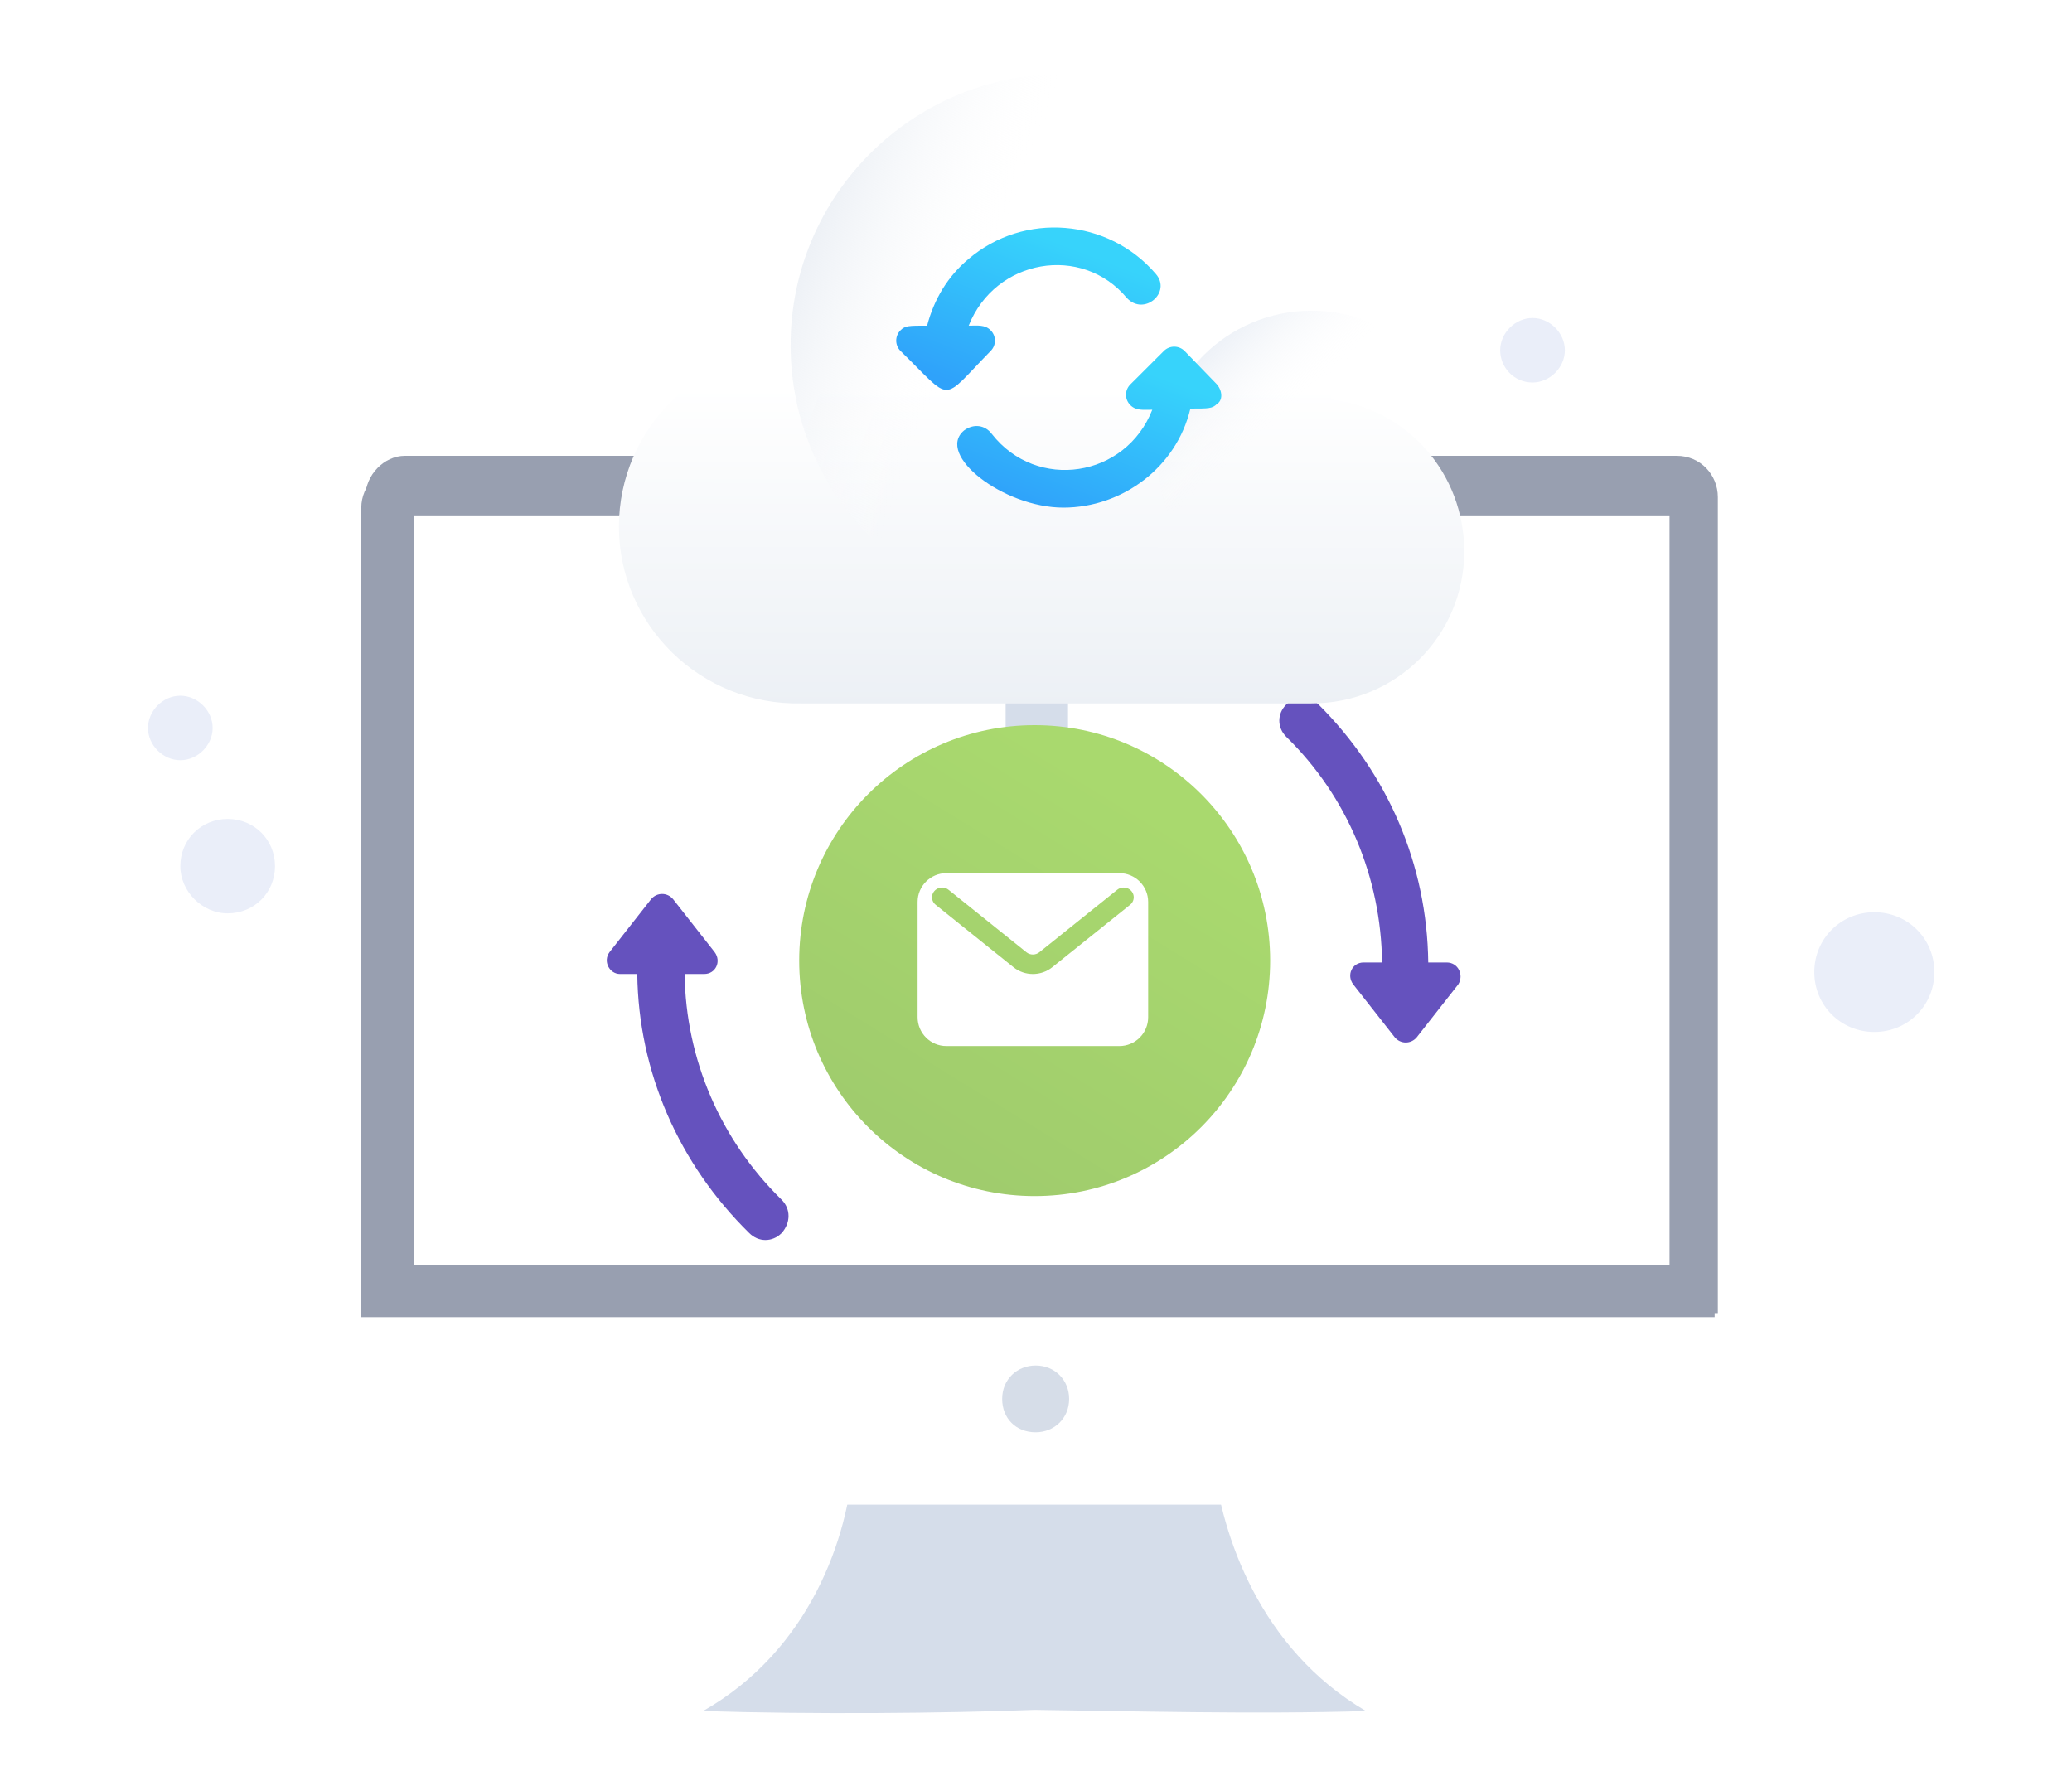 <svg width="140" height="120" viewBox="0 0 140 120" fill="none" xmlns="http://www.w3.org/2000/svg">
<g clip-path="url(#clip0_3073_26773)">
<path d="M92.291 115.616C84.957 115.849 76.141 115.616 69.899 115.538C63.735 115.772 54.84 115.849 47.506 115.616C54.762 111.492 57.337 103.788 57.649 98.73H81.992C82.538 103.71 85.113 111.414 92.291 115.616Z" fill="#D5DDEA"/>
<g filter="url(#filter0_d_3073_26773)">
<path d="M115.854 34.3V97.874C115.854 99.508 114.606 100.675 113.201 100.675H27.064C25.582 100.675 24.412 99.43 24.412 97.874V34.3C24.412 32.822 25.66 31.499 27.064 31.499H113.045C114.684 31.499 115.854 32.822 115.854 34.3Z" fill="white"/>
</g>
<path d="M115.854 34.3V89.003H24.412V34.3C24.412 32.822 25.66 31.499 27.064 31.499H113.045C114.684 31.499 115.854 32.822 115.854 34.3Z" fill="#989FB0"/>
<path d="M116.07 33.589V88.731H24.686V33.589C24.686 32.087 25.966 30.8 27.352 30.8H113.297C114.897 30.8 116.07 32.087 116.07 33.589Z" fill="#989FB0"/>
<path d="M112.699 34.88H27.95V85.467H112.806V34.88H112.699Z" fill="white"/>
<path d="M72.162 38.191H67.948V54.756H72.162V38.191Z" fill="#D5DDEA"/>
<path d="M69.977 96.785C71.225 96.785 72.239 95.851 72.239 94.528C72.239 93.283 71.303 92.272 69.977 92.272C68.728 92.272 67.714 93.206 67.714 94.528C67.714 95.851 68.65 96.785 69.977 96.785Z" fill="#D6DDE8"/>
<path d="M15.383 61.718C17.178 61.718 18.582 60.318 18.582 58.528C18.582 56.738 17.178 55.337 15.383 55.337C13.589 55.337 12.185 56.738 12.185 58.528C12.185 60.24 13.667 61.718 15.383 61.718Z" fill="#EAEEF9"/>
<path d="M12.185 51.369C13.355 51.369 14.369 50.357 14.369 49.19C14.369 48.023 13.355 47.011 12.185 47.011C11.014 47.011 10 48.023 10 49.19C10 50.357 11.014 51.369 12.185 51.369Z" fill="#EAEEF9"/>
<path d="M103.549 25.846C104.719 25.846 105.734 24.834 105.734 23.667C105.734 22.5 104.719 21.488 103.549 21.488C102.379 21.488 101.364 22.5 101.364 23.667C101.364 24.834 102.301 25.846 103.549 25.846Z" fill="#EAEEF9"/>
<path d="M126.643 69.733C128.906 69.733 130.701 67.943 130.701 65.687C130.701 63.43 128.906 61.64 126.643 61.64C124.381 61.64 122.586 63.43 122.586 65.687C122.586 67.943 124.381 69.733 126.643 69.733Z" fill="#EAEEF9"/>
<path d="M69.91 80.821C78.698 80.821 85.821 73.698 85.821 64.91C85.821 56.123 78.698 49 69.91 49C61.123 49 54 56.123 54 64.91C54 73.698 61.123 80.821 69.91 80.821Z" fill="url(#paint0_linear_3073_26773)"/>
<path d="M52.812 81.066C48.677 77.02 46.336 71.573 46.258 65.815H47.584C48.364 65.815 48.755 64.959 48.286 64.336L45.478 60.757C45.088 60.29 44.385 60.29 43.995 60.757L41.187 64.336C40.718 64.959 41.187 65.815 41.889 65.815H43.059C43.137 72.429 45.868 78.654 50.627 83.323C50.939 83.634 51.329 83.79 51.719 83.79C52.11 83.79 52.5 83.634 52.812 83.323C53.436 82.623 53.436 81.689 52.812 81.066Z" fill="url(#paint1_linear_3073_26773)"/>
<path d="M97.753 65.037H96.504C96.426 58.422 93.774 52.275 89.092 47.606C88.468 46.984 87.532 46.984 86.908 47.606C86.284 48.229 86.284 49.163 86.908 49.785C91.043 53.831 93.306 59.278 93.384 65.037H92.135C91.355 65.037 90.965 65.893 91.433 66.515L94.242 70.095C94.632 70.561 95.334 70.561 95.724 70.095L98.533 66.515C98.923 65.893 98.533 65.037 97.753 65.037Z" fill="url(#paint2_linear_3073_26773)"/>
<g filter="url(#filter1_d_3073_26773)">
<path d="M98.935 31.263C98.935 36.94 94.344 41.531 88.618 41.531C88.519 41.531 87.68 41.531 81.509 41.531C77.214 41.531 70.353 41.531 59.393 41.531H54.16C47.299 41.679 41.819 36.199 41.819 29.584C41.819 22.92 47.348 17.391 54.309 17.736C60.282 -0.924 87.631 1.693 89.951 20.995C95.085 21.636 98.935 25.981 98.935 31.263Z" fill="url(#paint3_linear_3073_26773)"/>
</g>
<path d="M88.618 41.531C94.295 41.531 98.936 36.94 98.936 31.263C98.936 25.586 94.295 20.995 88.618 20.995C82.941 20.995 78.3 25.586 78.3 31.263C78.3 36.94 82.941 41.531 88.618 41.531Z" fill="url(#paint4_linear_3073_26773)"/>
<path d="M71.784 41.63C81.904 41.63 90.148 33.435 90.148 23.315C90.148 13.195 81.904 5 71.784 5C61.664 5 53.42 13.195 53.42 23.315C53.42 33.435 61.615 41.63 71.784 41.63Z" fill="url(#paint5_linear_3073_26773)"/>
<path d="M66.934 23.717C67.324 23.328 67.324 22.706 66.934 22.317C66.544 21.928 66.076 22.006 65.452 22.006C67.246 17.492 73.098 16.481 76.141 20.138C77.311 21.383 79.183 19.749 78.091 18.504C74.892 14.769 69.197 14.302 65.452 17.492C64.047 18.66 63.111 20.216 62.643 22.006C61.394 22.006 61.16 22.006 60.848 22.317C60.458 22.706 60.458 23.328 60.848 23.717C64.437 27.219 63.501 27.219 66.934 23.717Z" fill="url(#paint6_linear_3073_26773)"/>
<path d="M82.226 25.974L80.042 23.717C79.652 23.328 79.027 23.328 78.637 23.717L76.375 25.974C75.984 26.363 75.984 26.985 76.375 27.375C76.765 27.764 77.233 27.686 77.857 27.686C76.063 32.277 70.055 33.211 67.012 29.32C66.544 28.697 65.764 28.62 65.139 29.087C63.189 30.721 67.792 34.3 71.849 34.3C75.829 34.3 79.496 31.577 80.432 27.608C81.68 27.608 81.914 27.608 82.226 27.297C82.617 27.063 82.617 26.441 82.226 25.974Z" fill="url(#paint7_linear_3073_26773)"/>
<path fill-rule="evenodd" clip-rule="evenodd" d="M75.632 59H63.947C62.872 59 62 59.872 62 60.947V68.737C62 69.812 62.872 70.684 63.947 70.684H75.632C76.707 70.684 77.579 69.812 77.579 68.737V60.947C77.579 59.872 76.707 59 75.632 59ZM76.359 61.138L71.098 65.359C70.34 65.968 69.239 65.968 68.481 65.359L63.22 61.138C63.032 60.988 62.942 60.752 62.983 60.52C63.025 60.289 63.191 60.096 63.42 60.014C63.648 59.933 63.905 59.975 64.092 60.126L69.353 64.346C69.606 64.549 69.973 64.549 70.225 64.346L75.487 60.126C75.674 59.975 75.93 59.933 76.159 60.014C76.388 60.096 76.554 60.289 76.595 60.52C76.636 60.752 76.546 60.988 76.359 61.138Z" fill="white"/>
</g>
<defs>
<filter id="filter0_d_3073_26773" x="12.412" y="20.499" width="115.442" height="93.177" filterUnits="userSpaceOnUse" color-interpolation-filters="sRGB">
<feFlood flood-opacity="0" result="BackgroundImageFix"/>
<feColorMatrix in="SourceAlpha" type="matrix" values="0 0 0 0 0 0 0 0 0 0 0 0 0 0 0 0 0 0 127 0" result="hardAlpha"/>
<feOffset dy="1"/>
<feGaussianBlur stdDeviation="6"/>
<feColorMatrix type="matrix" values="0 0 0 0 0.398 0 0 0 0 0.477 0 0 0 0 0.575 0 0 0 0.27 0"/>
<feBlend mode="normal" in2="BackgroundImageFix" result="effect1_dropShadow_3073_26773"/>
<feBlend mode="normal" in="SourceGraphic" in2="effect1_dropShadow_3073_26773" result="shape"/>
</filter>
<filter id="filter1_d_3073_26773" x="29.819" y="-0.955" width="81.117" height="60.489" filterUnits="userSpaceOnUse" color-interpolation-filters="sRGB">
<feFlood flood-opacity="0" result="BackgroundImageFix"/>
<feColorMatrix in="SourceAlpha" type="matrix" values="0 0 0 0 0 0 0 0 0 0 0 0 0 0 0 0 0 0 127 0" result="hardAlpha"/>
<feOffset dy="6"/>
<feGaussianBlur stdDeviation="6"/>
<feColorMatrix type="matrix" values="0 0 0 0 0.398 0 0 0 0 0.477 0 0 0 0 0.575 0 0 0 0.24 0"/>
<feBlend mode="normal" in2="BackgroundImageFix" result="effect1_dropShadow_3073_26773"/>
<feBlend mode="normal" in="SourceGraphic" in2="effect1_dropShadow_3073_26773" result="shape"/>
</filter>
<linearGradient id="paint0_linear_3073_26773" x1="60.946" y1="79.467" x2="76.7" y2="53.886" gradientUnits="userSpaceOnUse">
<stop stop-color="#9FCB6D"/>
<stop offset="1" stop-color="#A9D96E"/>
</linearGradient>
<linearGradient id="paint1_linear_3073_26773" x1="38938.8" y1="46042.9" x2="33690.8" y2="42570.8" gradientUnits="userSpaceOnUse">
<stop stop-color="#745DD3"/>
<stop offset="1" stop-color="#6552BE"/>
</linearGradient>
<linearGradient id="paint2_linear_3073_26773" x1="38872.2" y1="45876.7" x2="33640.8" y2="42414" gradientUnits="userSpaceOnUse">
<stop stop-color="#745DD3"/>
<stop offset="1" stop-color="#6552BE"/>
</linearGradient>
<linearGradient id="paint3_linear_3073_26773" x1="70.377" y1="20.123" x2="70.359" y2="41.927" gradientUnits="userSpaceOnUse">
<stop stop-color="white"/>
<stop offset="0.996" stop-color="#ECF0F5"/>
</linearGradient>
<linearGradient id="paint4_linear_3073_26773" x1="77.203" y1="18.784" x2="86.349" y2="28.787" gradientUnits="userSpaceOnUse">
<stop stop-color="#BCCBE1"/>
<stop offset="0.994" stop-color="white" stop-opacity="0"/>
</linearGradient>
<linearGradient id="paint5_linear_3073_26773" x1="51.7" y1="14.911" x2="66.116" y2="20.552" gradientUnits="userSpaceOnUse">
<stop stop-color="#E2E8F0"/>
<stop offset="0.994" stop-color="white" stop-opacity="0"/>
</linearGradient>
<linearGradient id="paint6_linear_3073_26773" x1="64.455" y1="25.877" x2="68.481" y2="15.233" gradientUnits="userSpaceOnUse">
<stop stop-color="#2FA2FA"/>
<stop offset="1" stop-color="#37D3FB"/>
</linearGradient>
<linearGradient id="paint7_linear_3073_26773" x1="68.572" y1="33.837" x2="72.539" y2="23.269" gradientUnits="userSpaceOnUse">
<stop stop-color="#2FA2FA"/>
<stop offset="1" stop-color="#37D3FB"/>
</linearGradient>
<clipPath id="clip0_3073_26773">
<rect width="140" height="120" fill="white"/>
</clipPath>
</defs>
</svg>

